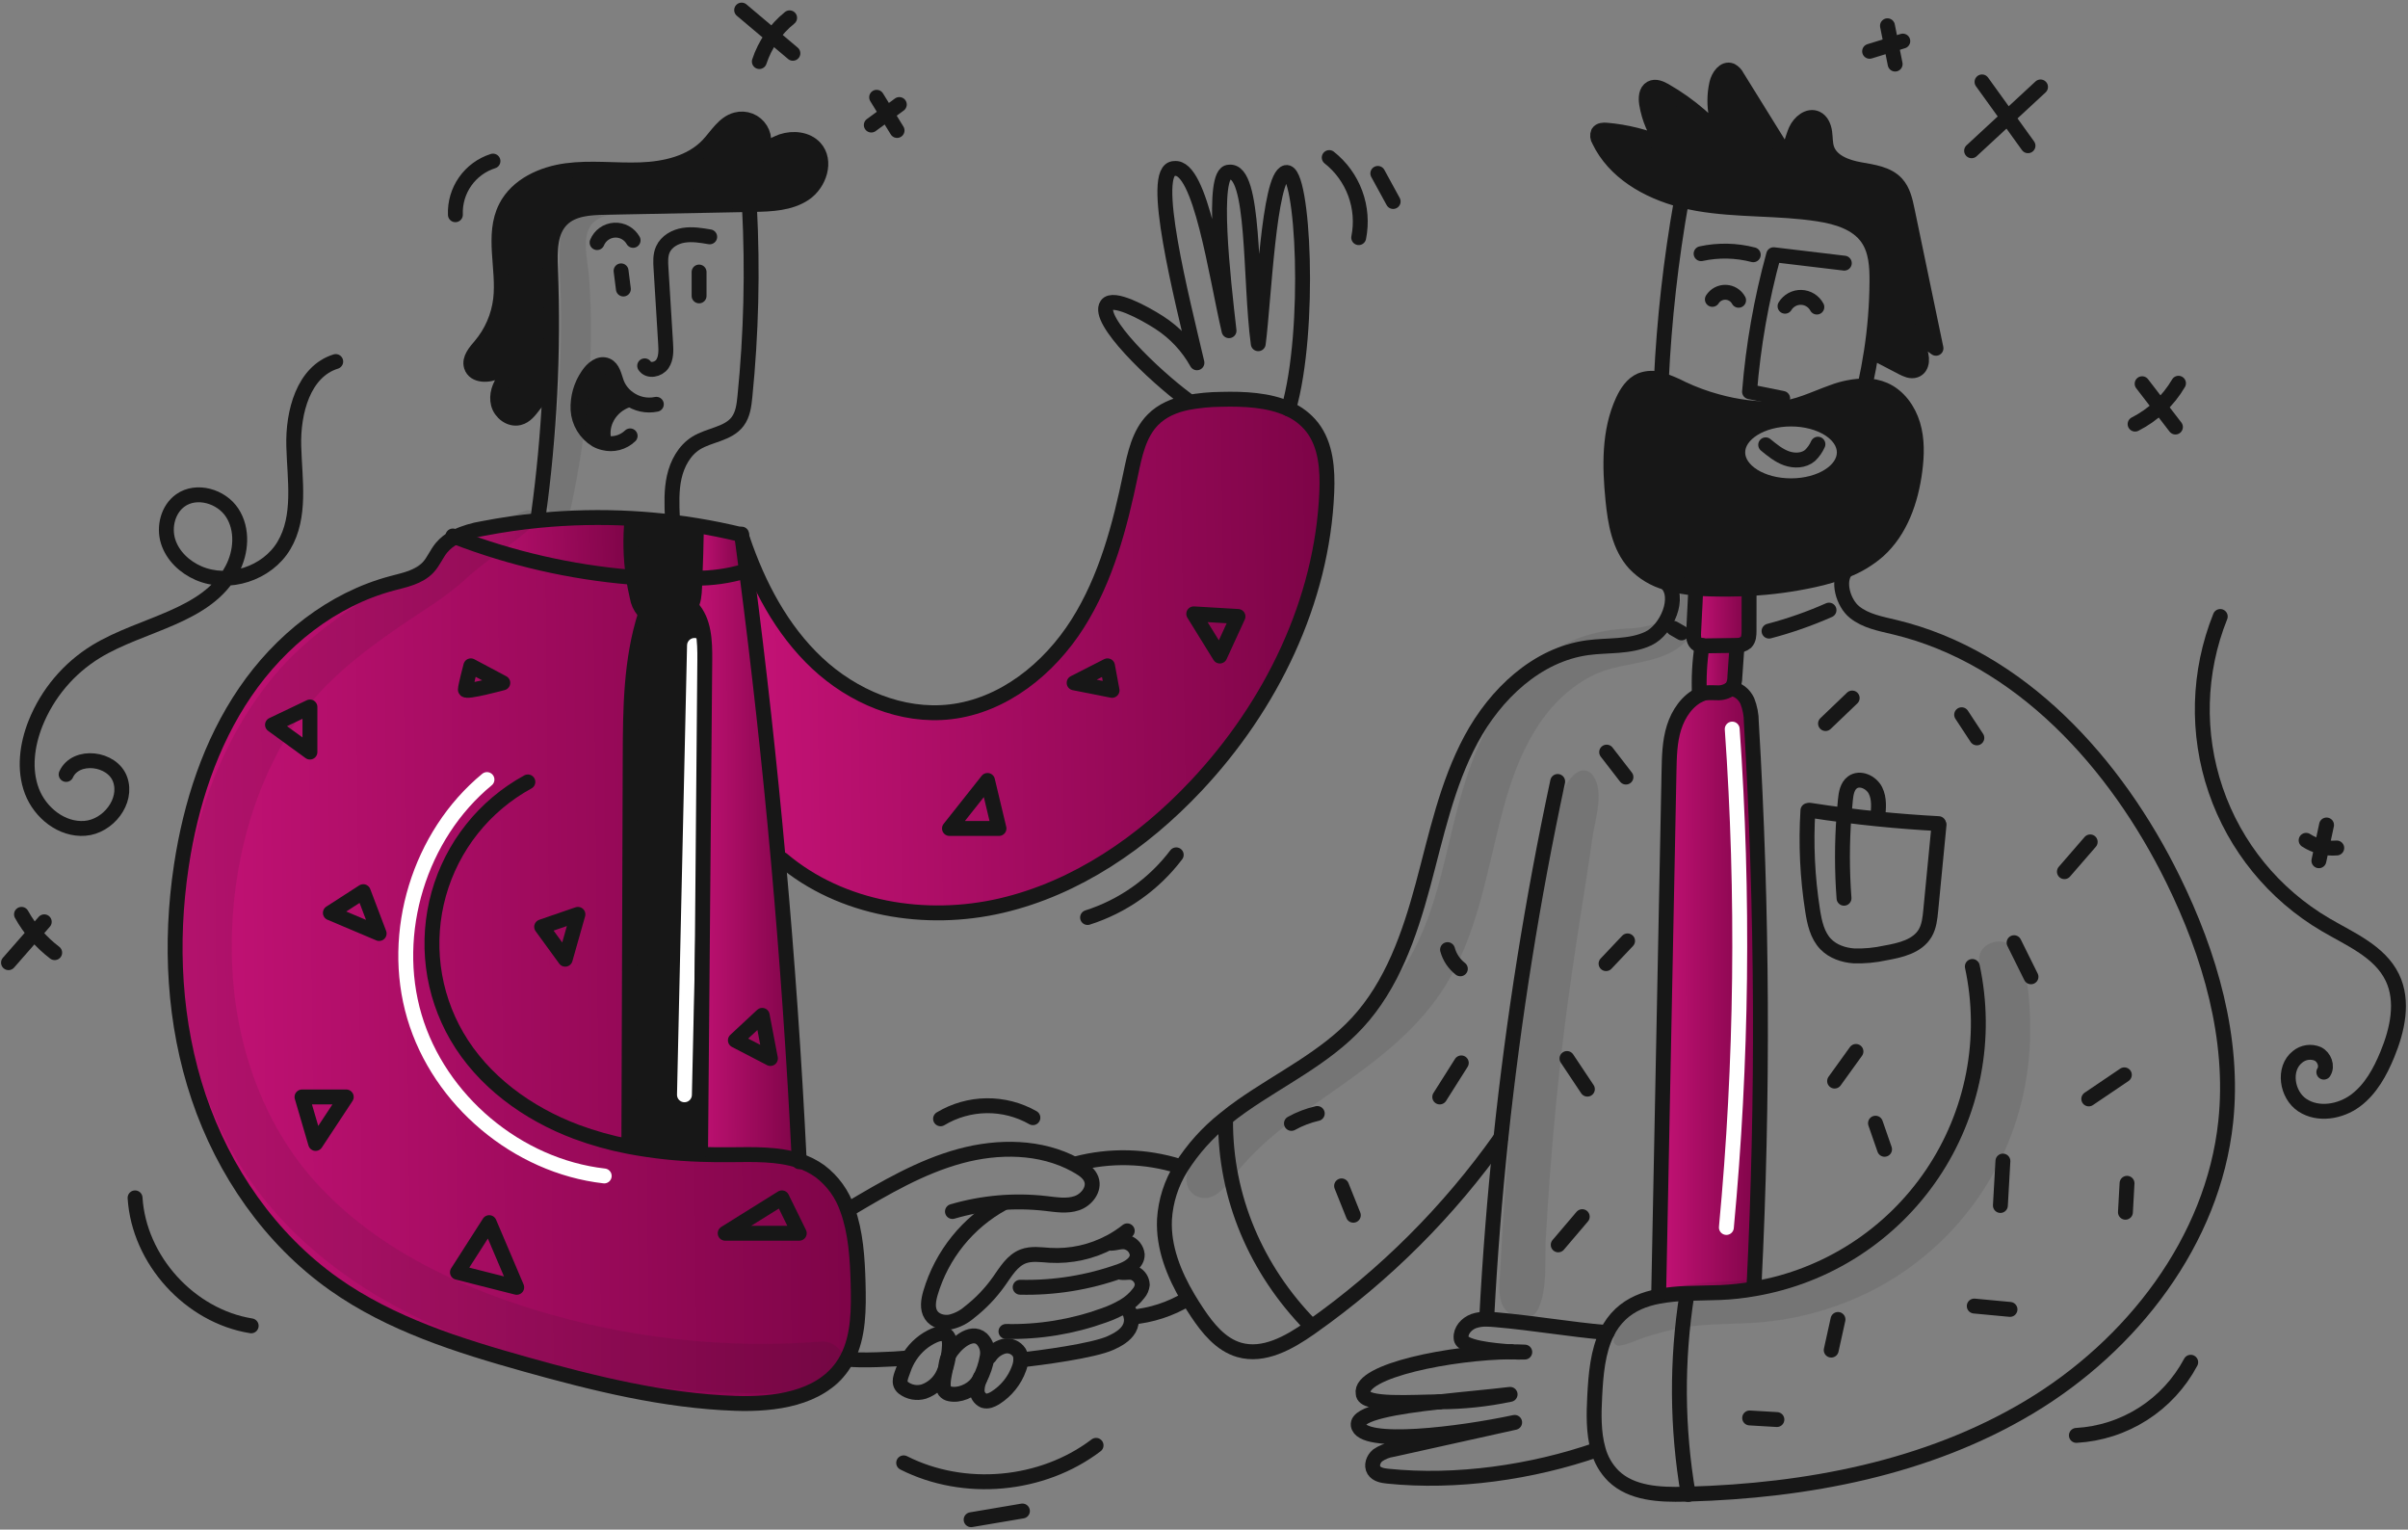 <svg width="485" height="308" viewBox="0 0 485 308" fill="none" xmlns="http://www.w3.org/2000/svg">
<rect x="0" y="0" width="485" height="308" fill="#808080" stroke="none"/>
<path d="M342.55 139.792L342.545 139.777C343.541 139.364 344.702 139.486 345.794 139.49C346.781 139.56 347.761 139.28 348.562 138.699C350.024 138.689 351.3 139.811 351.927 141.132C352.469 142.498 352.746 143.954 352.743 145.424C354.99 183.176 355.172 221.023 353.287 258.795L353.413 259.494C351.126 259.903 348.814 260.158 346.493 260.257C344.299 260.349 342.017 260.344 339.754 260.437C337.856 260.489 335.965 260.682 334.097 261.014L334.072 260.883C334.765 225.692 335.461 190.503 336.16 155.315C336.219 152.353 336.282 149.343 337.161 146.517C338.04 143.69 339.856 141.015 342.55 139.792Z" fill="url(#paint0_linear_646_2366)"/>
<path d="M348.89 146.804C351.249 180.23 350.855 213.794 347.713 247.155" stroke="white" stroke-width="3" stroke-linecap="round" stroke-linejoin="round"/>
<path d="M139.306 122.287C141.865 125.011 141.981 129.148 141.952 132.882C141.666 165.872 141.383 198.858 141.103 231.841L141.084 232.434C136.199 232.283 131.333 231.747 126.533 230.832L126.655 230.234C126.742 204.349 126.831 178.462 126.921 152.577C126.956 142.822 127.018 132.884 130.024 123.603L130.146 123.428C131.364 124.21 133.03 124.176 134.526 124.079C135.9 123.986 137.376 123.855 138.41 122.947C138.64 122.743 138.841 122.507 139.007 122.248L139.306 122.287Z" fill="#171717"/>
<path d="M139.881 129.962L137.857 220.442" stroke="white" stroke-width="3" stroke-linecap="round" stroke-linejoin="round"/>
<path d="M160.973 233.726C162.46 234.206 163.864 234.914 165.134 235.823C167.736 237.783 169.679 240.49 170.704 243.583C172.355 248.099 172.695 253.401 172.826 258.281C172.957 263.452 172.99 268.988 170.638 273.499C170.334 274.092 169.987 274.662 169.598 275.203C165.014 281.637 156.007 282.846 148.112 282.574C133.743 282.074 119.652 278.581 105.809 274.703C92.329 270.925 78.704 266.643 67.279 258.558C54.431 249.468 45.054 235.877 40.023 220.965C34.992 206.053 34.17 189.895 36.523 174.335C38.397 161.944 42.33 149.698 49.395 139.35C56.461 129.002 66.861 120.66 78.971 117.451C81.574 116.761 84.419 116.208 86.246 114.227C87.319 113.061 87.902 111.527 88.907 110.303C89.678 109.385 90.632 108.64 91.709 108.115C103.022 112.465 114.894 115.191 126.971 116.211L127.558 116.104C127.753 117.469 128.008 118.82 128.324 120.159C128.489 121.203 128.934 122.183 129.611 122.995C129.774 123.158 129.953 123.304 130.145 123.432L130.024 123.607C127.015 132.886 126.955 142.826 126.921 152.581C126.834 178.467 126.745 204.353 126.654 230.238L126.532 230.836C131.333 231.751 136.198 232.288 141.083 232.438C143.074 232.511 145.059 232.53 147.045 232.511C151.703 232.463 156.656 232.294 160.973 233.726Z" fill="url(#paint1_linear_646_2366)"/>
<path d="M98.081 156.968C84.475 168.172 78.468 187.792 83.468 204.692C88.469 221.592 104.186 234.786 121.697 236.782" stroke="white" stroke-width="3" stroke-linecap="round" stroke-linejoin="round"/>
<path d="M334.61 76.494C336.065 76.967 337.478 77.56 338.834 78.266C341.06 79.32 343.373 80.175 345.749 80.82C349.719 81.944 353.837 82.451 357.961 82.326C361.841 82.151 365.536 80.219 369.134 78.956C371.231 78.158 373.451 77.733 375.694 77.698C377.007 77.698 378.307 77.962 379.516 78.475C382.376 79.723 384.376 82.491 385.27 85.482C386.163 88.473 386.081 91.668 385.678 94.762C384.901 100.768 382.788 106.896 378.273 110.936C376.373 112.585 374.2 113.893 371.854 114.801C369.729 115.632 367.54 116.289 365.308 116.762C361.015 117.702 356.651 118.285 352.261 118.506C349.721 118.637 347.177 118.661 344.637 118.593C343.627 118.564 342.603 118.516 341.574 118.429C339.544 118.277 337.536 117.906 335.587 117.322C333.174 116.639 330.988 115.323 329.255 113.51C326.128 110.106 325.317 105.222 324.86 100.623C324.195 93.903 324.04 86.839 326.861 80.7C327.643 79.004 328.75 77.316 330.464 76.578C331.794 76.067 333.261 76.037 334.61 76.494ZM371.465 91.094C371.465 87.379 366.663 84.366 360.734 84.366C354.806 84.366 350.003 87.374 350.003 91.094C350.003 94.814 354.805 97.819 360.734 97.819C366.663 97.819 371.465 94.808 371.465 91.094Z" fill="#171717"/>
<path d="M335.324 18.249C340.341 21.112 344.749 24.927 348.303 29.48C347.025 27.663 346.139 25.6 345.704 23.422C345.269 21.244 345.292 18.999 345.773 16.831C346.102 15.374 347.299 13.646 348.678 14.213C349.194 14.493 349.61 14.928 349.867 15.457C353.106 20.676 356.342 25.895 359.578 31.112C360.758 29.771 360.986 27.873 361.712 26.246C362.437 24.619 364.247 23.104 365.864 23.852C366.883 24.328 367.359 25.517 367.514 26.634C367.67 27.751 367.597 28.912 367.961 29.975C368.845 32.546 371.845 33.646 374.521 34.137C377.198 34.627 380.173 34.967 381.999 36.981C383.291 38.399 383.727 40.373 384.121 42.249C386.053 51.543 387.989 60.837 389.928 70.13C388.029 68.737 386.129 67.347 384.228 65.96C384.325 67.601 385.641 68.868 386.461 70.296C387.282 71.723 387.326 74.01 385.772 74.554C384.883 74.87 383.926 74.424 383.092 73.986C381.077 72.937 379.063 71.888 377.051 70.839L376.915 70.82C377.638 66.153 378.015 61.438 378.042 56.715C378.066 53.685 377.891 50.465 376.172 47.969C374.021 44.862 370.025 43.677 366.296 43.094C358.226 41.831 349.94 42.39 341.896 40.982C340.827 40.793 339.759 40.565 338.691 40.283C331.738 38.462 325.11 34.64 322.062 28.245C321.911 28.02 321.819 27.762 321.791 27.492C321.765 27.223 321.804 26.951 321.906 26.701C322.227 26.182 322.965 26.157 323.577 26.209C327.591 26.555 331.524 27.546 335.225 29.141C333.363 26.725 332.134 23.883 331.647 20.872C331.467 19.731 331.53 18.301 332.55 17.754C333.416 17.297 334.469 17.763 335.324 18.249Z" fill="#171717"/>
<path d="M342.81 130.007C342.383 129.982 341.977 129.816 341.654 129.536C341.081 128.989 341.081 128.089 341.12 127.298C341.261 124.413 341.405 121.529 341.551 118.645L341.572 118.426C342.601 118.513 343.625 118.562 344.634 118.59C347.174 118.658 349.718 118.634 352.258 118.502L352.287 118.983C352.282 121.668 352.279 124.354 352.277 127.038C352.272 127.85 352.238 128.753 351.666 129.33C351.148 129.76 350.488 129.98 349.816 129.947C349.67 129.957 349.529 129.962 349.388 129.962C347.49 129.986 345.586 130.016 343.688 130.039C343.395 130.051 343.101 130.04 342.81 130.007Z" fill="url(#paint2_linear_646_2366)"/>
<path d="M349.39 129.963C349.531 129.963 349.671 129.959 349.817 129.949L349.837 130.294C349.696 132.304 349.557 134.314 349.419 136.325C349.427 136.987 349.272 137.64 348.967 138.228C348.857 138.405 348.72 138.564 348.56 138.699C347.759 139.28 346.779 139.56 345.792 139.49C344.698 139.486 343.539 139.364 342.543 139.777C342.456 139.811 342.374 139.855 342.286 139.898C342.132 136.592 342.309 133.278 342.811 130.007C343.102 130.04 343.396 130.052 343.689 130.041C345.591 130.017 347.492 129.988 349.39 129.963Z" fill="url(#paint3_linear_646_2366)"/>
<path d="M264.296 86.024C267.086 89.622 267.414 94.526 267.228 99.076C266.33 121.121 256.002 142.2 240.877 158.263C230.204 169.606 216.808 178.831 201.638 182.357C186.467 185.884 169.449 183.11 157.557 173.053L156.752 173.126C154.998 153.703 152.863 134.32 150.347 114.974C150.07 112.828 149.785 110.683 149.492 108.541L149.555 108.531C152.716 117.83 157.417 126.812 164.579 133.523C171.741 140.234 181.627 144.458 191.382 143.332C202.065 142.103 211.281 134.679 217.037 125.599C222.793 116.518 225.571 105.894 227.749 95.367C228.555 91.487 229.414 87.345 232.197 84.529C234.081 82.614 236.548 81.601 239.198 81.057C241.435 80.642 243.703 80.424 245.977 80.407C250.522 80.29 255.523 80.508 259.529 82.344C261.396 83.161 263.033 84.425 264.296 86.024Z" fill="url(#paint4_linear_646_2366)"/>
<path d="M264.013 85.893C266.802 89.491 267.131 94.395 266.945 98.945C266.047 120.99 255.719 142.069 240.593 158.132C229.921 169.475 216.525 178.7 201.355 182.226C186.184 185.753 169.166 182.979 157.274 172.923L156.468 172.995C154.715 153.573 152.58 134.189 150.063 114.844C149.787 112.697 149.502 110.552 149.209 108.41L149.272 108.4C152.433 117.699 157.134 126.682 164.296 133.392C171.458 140.103 181.344 144.327 191.099 143.201C201.782 141.972 210.998 134.548 216.754 125.468C222.51 116.387 225.287 105.763 227.466 95.236C228.272 91.357 229.131 87.215 231.913 84.398C233.797 82.484 236.264 81.47 238.915 80.926C241.151 80.511 243.42 80.293 245.694 80.276C250.238 80.159 255.24 80.377 259.246 82.213C261.112 83.031 262.75 84.294 264.013 85.893Z" fill="url(#paint5_linear_646_2366)"/>
<path d="M164.127 29.752C166.54 32.388 165.039 36.977 162.073 38.973C159.107 40.968 155.314 41.106 151.734 41.172L150.943 41.187C141.266 41.371 131.587 41.557 121.906 41.745C118.808 41.803 115.389 41.993 113.18 44.163C110.699 46.601 110.733 50.539 110.869 54.015C111.204 62.503 111.153 70.993 110.718 79.484L110.616 79.479C107.858 79.45 107.217 83.49 104.532 84.129C102.735 84.556 100.856 83.119 100.38 81.339C99.904 79.559 100.594 77.619 101.74 76.172C102.886 74.725 104.44 73.667 105.969 72.632C103.935 72.244 102.104 73.764 100.274 74.725C98.443 75.687 95.549 75.74 94.932 73.764C94.461 72.244 95.748 70.81 96.782 69.598C99.008 66.959 100.415 63.727 100.83 60.298C101.573 54.073 99.043 47.31 101.889 41.725C104.142 37.306 109.218 35.01 114.13 34.359C119.041 33.708 124.03 34.369 128.983 34.195C133.936 34.021 139.185 32.821 142.594 29.228C144.381 27.349 145.774 24.766 148.283 24.115C149.198 23.872 150.168 23.929 151.048 24.279C151.929 24.628 152.675 25.251 153.175 26.055C153.675 26.86 153.903 27.804 153.827 28.748C153.75 29.693 153.373 30.588 152.75 31.301C152.327 31.641 151.914 31.991 151.502 32.341C151.983 32.081 152.407 31.728 152.75 31.301C154.141 30.081 155.742 29.124 157.475 28.474C159.742 27.727 162.514 27.994 164.127 29.752Z" fill="#171717"/>
<path d="M156.756 173.126C158.576 193.293 159.983 213.493 160.976 233.725C156.659 232.293 151.706 232.463 147.049 232.507C145.063 232.526 143.077 232.507 141.087 232.434L141.107 231.842C141.388 198.857 141.671 165.87 141.956 132.882C141.985 129.148 141.869 125.011 139.31 122.287L139.014 122.248C139.732 121.141 139.849 119.65 139.902 118.291C139.927 117.64 139.951 117.024 139.975 116.426H140.009C143.388 116.454 146.752 115.981 149.992 115.023L150.352 114.975C152.866 134.315 155.001 153.699 156.756 173.126Z" fill="url(#paint6_linear_646_2366)"/>
<path d="M139.973 116.426C140.109 112.969 140.206 110.259 140.264 106.486L140.366 105.826C143.377 106.321 146.363 106.928 149.325 107.647L149.38 107.642C149.418 107.943 149.457 108.239 149.496 108.54C149.788 110.686 150.073 112.831 150.351 114.974L149.991 115.023C146.751 115.98 143.387 116.454 140.008 116.426H139.973Z" fill="url(#paint7_linear_646_2366)"/>
<path d="M140.366 105.826L140.265 106.486C140.207 110.26 140.109 112.968 139.973 116.426C139.949 117.023 139.925 117.64 139.9 118.29C139.846 119.65 139.731 121.14 139.012 122.248C138.846 122.507 138.645 122.742 138.415 122.947C137.38 123.855 135.904 123.986 134.531 124.078C133.035 124.175 131.37 124.209 130.151 123.427C129.959 123.299 129.78 123.153 129.617 122.99C128.939 122.178 128.495 121.198 128.33 120.154C128.015 118.814 127.759 117.462 127.564 116.1C127.009 112.287 126.92 108.421 127.297 104.587L127.307 104.393C129.992 104.543 132.668 104.781 135.333 105.106C137.017 105.311 138.695 105.551 140.366 105.826Z" fill="#171717"/>
<path d="M127.56 116.1L126.973 116.207C114.896 115.187 103.024 112.461 91.711 108.111C93.488 107.292 95.369 106.722 97.301 106.415C101.03 105.692 104.786 105.148 108.566 104.784C114.793 104.179 121.058 104.048 127.304 104.395L127.295 104.589C126.917 108.423 127.006 112.288 127.56 116.1Z" fill="url(#paint8_linear_646_2366)"/>
<path d="M126.587 80.179L126.397 80.562C122.945 81.737 120.76 85.305 121.678 88.836L121.605 89.161C121.073 89.042 120.561 88.847 120.085 88.583C119.028 87.94 118.144 87.051 117.506 85.991C116.869 84.932 116.497 83.734 116.424 82.499C116.312 80.015 117.018 77.562 118.434 75.517C119.274 74.239 120.76 72.977 122.173 73.564C123.469 74.104 123.717 75.779 124.203 77.1C124.675 78.339 125.505 79.41 126.587 80.179Z" fill="#171717"/>
<path d="M129.844 73.661C130.616 74.851 132.621 74.448 133.413 73.278C134.205 72.109 134.151 70.573 134.063 69.16C133.753 64.116 133.443 59.072 133.133 54.03C133.051 52.744 132.983 51.404 133.508 50.228C134.231 48.621 135.954 47.65 137.693 47.373C139.431 47.096 141.204 47.392 142.944 47.689" stroke="#171717" stroke-width="3" stroke-linecap="round" stroke-linejoin="round"/>
<path d="M127.514 48.398C127.143 47.736 126.593 47.191 125.926 46.828C125.259 46.465 124.504 46.297 123.746 46.343C122.989 46.39 122.26 46.65 121.643 47.092C121.026 47.534 120.547 48.142 120.26 48.844" stroke="#171717" stroke-width="3" stroke-linecap="round" stroke-linejoin="round"/>
<path d="M125.556 58.196L125.09 54.54" stroke="#171717" stroke-width="3" stroke-linecap="round" stroke-linejoin="round"/>
<path d="M140.803 59.576V54.778" stroke="#171717" stroke-width="3" stroke-linecap="round" stroke-linejoin="round"/>
<path d="M132.195 81.406C131.226 81.609 130.226 81.605 129.259 81.393C128.292 81.181 127.381 80.767 126.587 80.178C125.505 79.41 124.676 78.339 124.203 77.1C123.717 75.779 123.469 74.104 122.173 73.564C120.76 72.977 119.274 74.239 118.434 75.517C117.018 77.562 116.312 80.015 116.424 82.499C116.497 83.734 116.869 84.932 117.506 85.991C118.144 87.051 119.028 87.94 120.085 88.583C120.561 88.847 121.073 89.042 121.605 89.161C122.535 89.401 123.512 89.399 124.442 89.155C125.372 88.911 126.223 88.433 126.917 87.767" stroke="#171717" stroke-width="3" stroke-linecap="round" stroke-linejoin="round"/>
<path d="M121.679 88.836C120.761 85.305 122.946 81.737 126.398 80.561" stroke="#171717" stroke-width="3" stroke-linecap="round" stroke-linejoin="round"/>
<path d="M135.429 104.337C135.313 101.564 135.196 98.752 135.803 96.048C136.41 93.344 137.833 90.702 140.183 89.226C142.888 87.536 146.651 87.42 148.569 84.87C149.627 83.467 149.856 81.626 150.03 79.873C151.304 67.209 151.612 54.467 150.953 41.756" stroke="#171717" stroke-width="3" stroke-linecap="round" stroke-linejoin="round"/>
<path d="M152.75 31.3C153.373 30.587 153.75 29.692 153.827 28.747C153.903 27.803 153.675 26.859 153.175 26.055C152.675 25.25 151.929 24.627 151.048 24.278C150.168 23.928 149.198 23.871 148.283 24.114C145.772 24.765 144.379 27.348 142.594 29.227C139.185 32.82 133.936 34.02 128.983 34.194C124.03 34.368 119.044 33.709 114.13 34.358C109.215 35.007 104.142 37.305 101.889 41.724C99.044 47.309 101.573 54.072 100.83 60.297C100.415 63.726 99.008 66.958 96.782 69.597C95.748 70.811 94.461 72.243 94.932 73.763C95.549 75.739 98.438 75.69 100.274 74.724C102.109 73.758 103.935 72.243 105.969 72.632C104.438 73.666 102.881 74.719 101.74 76.171C100.599 77.623 99.909 79.551 100.38 81.338C100.851 83.125 102.735 84.557 104.532 84.127C107.217 83.486 107.858 79.447 110.616 79.478" stroke="#171717" stroke-width="3" stroke-linecap="round" stroke-linejoin="round"/>
<path d="M152.746 31.301C152.323 31.64 151.91 31.99 151.498 32.34C151.979 32.081 152.404 31.727 152.746 31.301Z" stroke="#171717" stroke-width="3" stroke-linecap="round" stroke-linejoin="round"/>
<path d="M108.451 103.651C109.553 95.634 110.309 87.578 110.719 79.484C111.151 71.001 111.202 62.511 110.87 54.016C110.733 50.539 110.699 46.601 113.181 44.163C115.39 41.993 118.808 41.803 121.907 41.746C131.589 41.556 141.268 41.37 150.944 41.187L151.735 41.172C155.314 41.105 159.111 40.968 162.074 38.973C165.036 36.977 166.541 32.388 164.128 29.752C162.515 27.994 159.743 27.728 157.475 28.474C155.743 29.123 154.141 30.081 152.75 31.301" stroke="#171717" stroke-width="3" stroke-linecap="round" stroke-linejoin="round"/>
<path d="M106.321 157.442C101.975 159.815 98.148 163.034 95.066 166.909C91.983 170.785 89.707 175.238 88.371 180.006C87.036 184.774 86.668 189.761 87.289 194.674C87.91 199.587 89.509 204.326 91.99 208.611C97.249 217.692 106.256 224.222 116.084 227.903C119.482 229.163 122.979 230.142 126.538 230.831C131.338 231.747 136.204 232.283 141.088 232.433C143.079 232.506 145.065 232.526 147.051 232.506C151.707 232.462 156.66 232.293 160.977 233.725C162.464 234.206 163.868 234.913 165.138 235.823C167.74 237.783 169.683 240.489 170.708 243.582C172.359 248.098 172.699 253.4 172.83 258.28C172.961 263.452 172.994 268.987 170.642 273.498C170.338 274.091 169.991 274.661 169.602 275.203C165.018 281.637 156.011 282.845 148.116 282.574C133.747 282.074 119.656 278.58 105.813 274.703C92.333 270.924 78.708 266.642 67.283 258.557C54.434 249.467 45.058 235.876 40.027 220.964C34.996 206.052 34.174 189.894 36.526 174.335C38.401 161.943 42.334 149.697 49.399 139.349C56.465 129.002 66.865 120.66 78.975 117.45C81.578 116.76 84.423 116.207 86.25 114.226C87.323 113.06 87.906 111.526 88.911 110.302C89.681 109.385 90.636 108.64 91.713 108.114C93.489 107.294 95.369 106.723 97.301 106.415C101.03 105.692 104.785 105.148 108.566 104.784C114.793 104.179 121.057 104.048 127.304 104.395C129.989 104.545 132.665 104.783 135.33 105.109C137.015 105.313 138.693 105.553 140.363 105.828C143.374 106.322 146.36 106.93 149.322 107.649" stroke="#171717" stroke-width="3" stroke-linecap="round" stroke-linejoin="round"/>
<path d="M149.365 107.545C149.37 107.579 149.375 107.608 149.38 107.642C149.419 107.943 149.458 108.239 149.497 108.54C149.788 110.686 150.073 112.831 150.351 114.974C152.867 134.315 155.002 153.699 156.756 173.126C158.576 193.292 159.983 213.492 160.976 233.725C160.98 233.794 160.98 233.862 160.985 233.929" stroke="#171717" stroke-width="3" stroke-linecap="round" stroke-linejoin="round"/>
<path d="M149.559 108.531C152.72 117.83 157.42 126.812 164.582 133.523C171.744 140.234 181.63 144.458 191.386 143.332C202.068 142.103 211.285 134.679 217.041 125.599C222.797 116.518 225.574 105.894 227.752 95.367C228.559 91.487 229.418 87.345 232.2 84.529C234.084 82.614 236.551 81.601 239.202 81.057C241.438 80.642 243.706 80.424 245.98 80.407C250.525 80.29 255.526 80.508 259.533 82.344C261.398 83.162 263.034 84.425 264.296 86.024C267.086 89.623 267.414 94.527 267.229 99.077C266.33 121.121 256.002 142.2 240.877 158.263C230.204 169.606 216.808 178.831 201.638 182.358C186.468 185.884 169.449 183.11 157.558 173.054" stroke="#171717" stroke-width="3" stroke-linecap="round" stroke-linejoin="round"/>
<path d="M239.086 80.518C232.313 75.516 220.781 64.402 222.941 61.386C224.188 59.646 230.31 62.905 233.474 64.939C236.638 66.974 239.25 69.76 241.078 73.048C238.085 60.223 231.319 33.93 236.527 33.93C241.82 33.216 244.923 55.388 247.541 66.587C246.327 55.98 243.9 34.665 247.55 34.665C252.828 33.927 251.682 56.366 253.426 69.209C254.567 60.467 255.55 35.547 259.024 34.738C262.499 33.93 264.123 66.373 259.534 82.344" stroke="#171717" stroke-width="3" stroke-linecap="round" stroke-linejoin="round"/>
<path d="M302.25 229.151C291.819 243.898 278.945 256.756 264.186 267.169C264.077 267.251 263.962 267.329 263.851 267.407C259.626 270.364 254.528 273.243 249.574 271.801C245.874 270.723 243.266 267.484 241.125 264.279C240.508 263.35 239.906 262.405 239.333 261.439C236.429 256.544 234.269 251.145 234.541 245.521C234.769 241.808 235.925 238.212 237.901 235.061C240.252 231.34 243.215 228.042 246.665 225.307C247.806 224.369 248.976 223.49 250.161 222.66C257.994 217.173 266.889 212.968 273.381 205.942C280.393 198.352 283.904 188.219 286.594 178.24C289.284 168.261 291.391 157.982 296.286 148.877C301.18 139.773 309.508 131.811 319.749 130.416C323.856 129.858 328.227 130.339 331.98 128.581C335.732 126.822 338.613 120.151 335.583 117.32" stroke="#171717" stroke-width="3" stroke-linecap="round" stroke-linejoin="round"/>
<path d="M371.851 114.8C369.943 116.97 371.259 121.419 373.512 123.239C375.765 125.06 378.746 125.594 381.562 126.269C406.919 132.324 426.162 153.67 437.665 177.065C445.114 192.217 450.067 209.112 448.285 225.903C445.74 249.871 429.386 270.955 408.706 283.332C388.205 295.597 363.917 300.18 340.026 300.846C339.808 300.856 339.594 300.861 339.376 300.866C334.272 300.997 328.606 300.745 324.95 297.18C323.476 295.704 322.42 293.863 321.89 291.844C320.929 288.494 321.007 284.648 321.196 281.098C321.424 276.767 321.798 272.101 323.687 268.328C324.36 266.945 325.274 265.694 326.387 264.632C328.543 262.603 331.204 261.559 334.093 261.015C335.962 260.683 337.852 260.49 339.75 260.437C342.013 260.345 344.295 260.35 346.489 260.257C348.81 260.16 351.122 259.905 353.409 259.495C360.617 258.252 367.5 255.565 373.644 251.595C379.787 247.625 385.065 242.454 389.16 236.393C393.255 230.333 396.083 223.506 397.473 216.325C398.863 209.144 398.788 201.755 397.251 194.603" stroke="#171717" stroke-width="3" stroke-linecap="round" stroke-linejoin="round"/>
<path d="M289.929 282.264C281.222 283.24 273.259 284.546 273.565 286.935C274.126 291.306 294.255 288.727 305.069 286.406C296.887 288.222 288.703 290.038 280.518 291.853C279.416 292.012 278.366 292.428 277.455 293.068C276.606 293.779 276.139 295.087 276.722 296.029C277.269 296.918 278.451 297.127 279.489 297.233C293.28 298.655 308.57 296.46 321.664 291.906" stroke="#171717" stroke-width="3" stroke-linecap="round" stroke-linejoin="round"/>
<path d="M289.926 282.263C294.707 282.254 299.475 281.752 304.153 280.763C300.099 281.248 294.889 281.7 289.926 282.263Z" stroke="#171717" stroke-width="3" stroke-linecap="round" stroke-linejoin="round"/>
<path d="M304.382 272.197C292.554 272.275 273.631 276 274.558 280.588C274.558 283.101 284.759 282.279 289.929 282.263" stroke="#171717" stroke-width="3" stroke-linecap="round" stroke-linejoin="round"/>
<path d="M304.383 272.197C305.29 272.262 306.199 272.278 307.107 272.246C306.257 272.202 305.344 272.187 304.383 272.197Z" stroke="#171717" stroke-width="3" stroke-linecap="round" stroke-linejoin="round"/>
<path d="M323.688 268.327C316.098 267.666 308.946 266.399 301.361 265.739C300.725 265.684 300.084 265.629 299.443 265.622C298.555 265.593 297.668 265.722 296.826 266.005C295.394 266.53 294.145 267.894 294.282 269.419C294.282 271.34 300.863 271.953 304.382 272.196" stroke="#171717" stroke-width="3" stroke-linecap="round" stroke-linejoin="round"/>
<path d="M313.734 157.354C308.661 181.07 304.845 205.038 302.301 229.156C301.039 241.111 300.088 253.132 299.451 265.219" stroke="#171717" stroke-width="3" stroke-linecap="round" stroke-linejoin="round"/>
<path d="M359.053 80.218C356.829 79.771 354.603 79.322 352.377 78.872C353.125 69.545 354.751 60.309 357.233 51.287C361.976 51.855 366.72 52.421 371.465 52.986" stroke="#171717" stroke-width="3" stroke-linecap="round" stroke-linejoin="round"/>
<path d="M353.129 51.296C349.692 50.401 346.092 50.326 342.621 51.077" stroke="#171717" stroke-width="3" stroke-linecap="round" stroke-linejoin="round"/>
<path d="M360.733 97.819C366.66 97.819 371.465 94.808 371.465 91.094C371.465 87.38 366.66 84.369 360.733 84.369C354.806 84.369 350.002 87.38 350.002 91.094C350.002 94.808 354.806 97.819 360.733 97.819Z" stroke="#171717" stroke-width="3" stroke-linecap="round" stroke-linejoin="round"/>
<path d="M375.695 77.698C373.452 77.732 371.232 78.157 369.135 78.956C365.537 80.218 361.842 82.15 357.962 82.325C353.838 82.45 349.719 81.943 345.75 80.82C343.374 80.174 341.06 79.319 338.835 78.266C337.478 77.56 336.065 76.967 334.611 76.493C333.261 76.037 331.794 76.066 330.464 76.576C328.75 77.314 327.643 79.004 326.861 80.698C324.04 86.836 324.195 93.901 324.86 100.622C325.317 105.22 326.128 110.105 329.255 113.509C330.988 115.321 333.174 116.637 335.587 117.32C337.536 117.904 339.544 118.276 341.574 118.427C342.603 118.515 343.628 118.564 344.637 118.592C347.177 118.659 349.721 118.635 352.261 118.504C356.651 118.284 361.015 117.7 365.308 116.761C367.54 116.287 369.729 115.631 371.854 114.799C374.2 113.891 376.373 112.584 378.273 110.934C382.788 106.894 384.901 100.766 385.678 94.76C386.081 91.666 386.17 88.469 385.27 85.48C384.369 82.492 382.376 79.721 379.516 78.474C378.307 77.961 377.008 77.696 375.695 77.698Z" stroke="#171717" stroke-width="3" stroke-linecap="round" stroke-linejoin="round"/>
<path d="M375.699 77.352C376.175 75.153 376.583 72.982 376.913 70.822C377.636 66.154 378.013 61.439 378.04 56.716C378.064 53.686 377.889 50.466 376.17 47.971C374.019 44.863 370.023 43.678 366.294 43.095C358.224 41.833 349.938 42.391 341.894 40.983C340.825 40.794 339.757 40.566 338.689 40.284C331.736 38.463 325.108 34.642 322.06 28.246C321.909 28.021 321.817 27.763 321.789 27.494C321.763 27.225 321.802 26.953 321.904 26.702C322.225 26.183 322.963 26.159 323.575 26.21C327.589 26.557 331.522 27.547 335.223 29.142C333.361 26.726 332.132 23.884 331.645 20.873C331.466 19.732 331.528 18.302 332.548 17.755C333.417 17.294 334.471 17.76 335.326 18.248C340.342 21.111 344.75 24.926 348.305 29.479C347.026 27.662 346.141 25.599 345.705 23.421C345.27 21.243 345.293 18.998 345.775 16.83C346.103 15.373 347.3 13.645 348.679 14.212C349.195 14.492 349.612 14.927 349.869 15.456C353.107 20.675 356.344 25.894 359.58 31.111C360.76 29.77 360.988 27.872 361.713 26.245C362.438 24.618 364.248 23.103 365.865 23.851C366.885 24.327 367.36 25.516 367.516 26.633C367.671 27.75 367.598 28.91 367.962 29.974C368.846 32.545 371.846 33.645 374.522 34.136C377.199 34.626 380.175 34.966 382 36.98C383.292 38.398 383.729 40.371 384.122 42.248C386.055 51.542 387.99 60.836 389.93 70.129C388.03 68.736 386.131 67.346 384.229 65.959C384.326 67.6 385.642 68.867 386.463 70.295C387.283 71.722 387.327 74.01 385.773 74.553C384.885 74.869 383.928 74.422 383.093 73.985C381.078 72.936 379.064 71.887 377.052 70.838" stroke="#171717" stroke-width="3" stroke-linecap="round" stroke-linejoin="round"/>
<path d="M338.66 40.395C336.538 52.329 335.186 64.386 334.612 76.493C334.612 76.527 334.607 76.556 334.607 76.59" stroke="#171717" stroke-width="3" stroke-linecap="round" stroke-linejoin="round"/>
<path d="M355.631 89.568C356.923 90.631 358.243 91.719 359.817 92.282C361.39 92.845 363.298 92.787 364.57 91.704C365.239 91.059 365.776 90.29 366.153 89.441" stroke="#171717" stroke-width="3" stroke-linecap="round" stroke-linejoin="round"/>
<path d="M171.094 243.422C178.198 239.21 185.413 234.958 193.381 232.788C201.054 230.7 209.638 230.749 216.587 234.546C216.854 234.692 217.121 234.847 217.383 235.002C218.398 235.609 219.427 236.37 219.82 237.488C220.515 239.458 218.85 241.606 216.873 242.271C214.897 242.937 212.741 242.567 210.668 242.329C204.345 241.599 197.94 242.148 191.833 243.941" stroke="#171717" stroke-width="3" stroke-linecap="round" stroke-linejoin="round"/>
<path d="M202.006 242.276C194.937 246.136 189.686 252.64 187.405 260.364C186.987 261.821 186.706 263.491 187.531 264.763C188.323 265.982 189.964 266.438 191.401 266.191C192.828 265.859 194.151 265.183 195.256 264.222C197.548 262.442 199.563 260.332 201.235 257.96C202.59 256.042 203.872 253.823 206.067 252.982C207.757 252.336 209.641 252.654 211.447 252.764C215.68 253.006 219.898 252.074 223.635 250.069C224.839 249.433 225.98 248.685 227.043 247.835" stroke="#171717" stroke-width="3" stroke-linecap="round" stroke-linejoin="round"/>
<path d="M216.688 234.347C223.544 232.543 230.77 232.714 237.533 234.839" stroke="#171717" stroke-width="3" stroke-linecap="round" stroke-linejoin="round"/>
<path d="M223.777 250.335C224.884 250.301 226.03 249.788 227.065 250.18C227.595 250.351 228.064 250.671 228.417 251.103C228.769 251.534 228.989 252.059 229.05 252.612C229.094 254.312 227.239 255.361 225.642 255.934C219.176 258.251 212.337 259.355 205.471 259.192" stroke="#171717" stroke-width="3" stroke-linecap="round" stroke-linejoin="round"/>
<path d="M225.824 256.203C226.77 256.324 227.741 255.965 228.582 256.421C229.012 256.63 229.377 256.952 229.639 257.352C229.9 257.753 230.049 258.217 230.067 258.694C230.001 259.327 229.746 259.924 229.334 260.408C228.534 261.449 227.54 262.325 226.406 262.987C225.118 263.745 223.756 264.372 222.342 264.856C216.021 267.141 209.333 268.239 202.613 268.095C202.803 268.09 202.996 268.09 203.186 268.085" stroke="#171717" stroke-width="3" stroke-linecap="round" stroke-linejoin="round"/>
<path d="M205.611 273.824C209.467 273.416 220.193 272.013 223.717 270.401C225.159 269.741 226.636 268.915 227.427 267.541C227.82 266.835 227.967 266.018 227.845 265.22C227.8 264.833 227.666 264.462 227.454 264.136C227.242 263.81 226.956 263.538 226.621 263.341" stroke="#171717" stroke-width="3" stroke-linecap="round" stroke-linejoin="round"/>
<path d="M227.852 265.22C231.871 264.871 235.757 263.604 239.209 261.515" stroke="#171717" stroke-width="3" stroke-linecap="round" stroke-linejoin="round"/>
<path d="M170.947 273.654C172.667 274.047 180.635 273.664 182.392 273.465" stroke="#171717" stroke-width="3" stroke-linecap="round" stroke-linejoin="round"/>
<path d="M183.286 273.042C184.484 271.206 186.192 269.758 188.201 268.879C188.982 268.544 189.963 268.325 190.623 268.864C191.236 269.364 191.265 270.277 191.221 271.069C191.182 271.714 191.124 272.36 191.031 273.001C190.923 273.871 190.725 274.727 190.439 275.555C190.328 275.877 190.2 276.193 190.056 276.502C189.684 277.36 189.138 278.13 188.453 278.765C187.767 279.401 186.958 279.887 186.074 280.192C185.374 280.403 184.634 280.443 183.914 280.311C183.194 280.178 182.517 279.876 181.937 279.43C180.719 278.44 181.539 277.012 181.986 275.696C182.303 274.759 182.741 273.867 183.286 273.042Z" stroke="#171717" stroke-width="3" stroke-linecap="round" stroke-linejoin="round"/>
<path d="M190.439 275.558C190.23 276.844 189.589 279.039 190.298 280.078C190.548 280.386 190.902 280.592 191.293 280.656C193.143 281.084 195.581 280.055 196.741 278.554C196.949 278.284 197.139 278.002 197.31 277.709C198.042 276.328 198.549 274.84 198.81 273.3C198.824 273.232 198.839 273.164 198.849 273.091C198.955 272.465 198.911 271.823 198.72 271.218C198.529 270.612 198.197 270.061 197.751 269.609C195.528 267.618 192.182 270.872 191.158 272.746C191.114 272.829 191.07 272.916 191.031 273.004C190.728 273.753 190.539 274.543 190.473 275.349C190.463 275.417 190.454 275.485 190.439 275.558Z" stroke="#171717" stroke-width="3" stroke-linecap="round" stroke-linejoin="round"/>
<path d="M197.437 277.388C197.393 277.498 197.35 277.602 197.311 277.709C196.996 278.41 196.822 279.168 196.801 279.938C196.791 280.382 196.915 280.818 197.156 281.191C197.398 281.563 197.746 281.854 198.156 282.026C198.933 282.273 199.773 281.904 200.467 281.472C202.683 280.076 204.368 277.977 205.25 275.51C205.455 274.97 205.574 274.401 205.604 273.825C205.642 273.31 205.534 272.795 205.294 272.339C204.966 271.832 204.489 271.438 203.927 271.213C203.366 270.989 202.749 270.944 202.162 271.086C200.987 271.406 199.971 272.146 199.307 273.165" stroke="#171717" stroke-width="3" stroke-linecap="round" stroke-linejoin="round"/>
<path d="M127.295 104.588C126.918 108.422 127.007 112.288 127.562 116.101C127.756 117.465 128.011 118.817 128.328 120.155C128.492 121.2 128.937 122.18 129.615 122.991C129.778 123.155 129.957 123.301 130.149 123.429C131.368 124.21 133.033 124.176 134.529 124.08C135.903 123.987 137.379 123.856 138.413 122.948C138.643 122.743 138.844 122.508 139.01 122.249C139.729 121.142 139.846 119.651 139.899 118.291C139.923 117.641 139.947 117.024 139.971 116.427C140.108 112.969 140.205 110.26 140.263 106.487" stroke="#171717" stroke-width="3" stroke-linecap="round" stroke-linejoin="round"/>
<path d="M130.028 123.603C127.02 132.882 126.96 142.821 126.925 152.576C126.838 178.462 126.75 204.349 126.658 230.234" stroke="#171717" stroke-width="3" stroke-linecap="round" stroke-linejoin="round"/>
<path d="M139.307 122.287C141.866 125.011 141.982 129.148 141.953 132.882C141.666 165.872 141.383 198.858 141.104 231.842" stroke="#171717" stroke-width="3" stroke-linecap="round" stroke-linejoin="round"/>
<path d="M341.551 118.645C341.406 121.529 341.262 124.413 341.12 127.298C341.081 128.089 341.081 128.987 341.654 129.536C341.977 129.816 342.383 129.982 342.81 130.007C343.102 130.04 343.395 130.051 343.689 130.041C345.587 130.017 347.49 129.986 349.389 129.963C349.53 129.963 349.671 129.958 349.817 129.949C350.489 129.981 351.148 129.761 351.666 129.332C352.239 128.754 352.273 127.851 352.278 127.04C352.278 124.355 352.282 121.67 352.288 118.985" stroke="#171717" stroke-width="3" stroke-linecap="round" stroke-linejoin="round"/>
<path d="M342.815 129.959C342.811 129.975 342.81 129.991 342.811 130.008C342.309 133.279 342.132 136.593 342.286 139.899C342.374 139.855 342.456 139.811 342.543 139.777C343.539 139.365 344.7 139.486 345.792 139.491C346.779 139.561 347.759 139.281 348.56 138.7C348.72 138.565 348.857 138.406 348.967 138.229C349.272 137.641 349.427 136.987 349.419 136.325C349.56 134.315 349.699 132.305 349.837 130.294" stroke="#171717" stroke-width="3" stroke-linecap="round" stroke-linejoin="round"/>
<path d="M342.56 139.787C342.555 139.787 342.555 139.792 342.55 139.792C339.856 141.016 338.045 143.691 337.161 146.517C336.277 149.343 336.219 152.354 336.16 155.316C335.467 190.507 334.771 225.696 334.072 260.884" stroke="#171717" stroke-width="3" stroke-linecap="round" stroke-linejoin="round"/>
<path d="M348.551 138.699H348.561C350.022 138.689 351.299 139.811 351.925 141.132C352.467 142.498 352.745 143.954 352.741 145.424C354.989 183.176 355.17 221.023 353.285 258.795" stroke="#171717" stroke-width="3" stroke-linecap="round" stroke-linejoin="round"/>
<path d="M364.574 163.157C366.847 163.512 369.128 163.833 371.416 164.123C373.659 164.415 375.908 164.67 378.156 164.896C382.249 165.308 386.347 165.624 390.451 165.843" stroke="#171717" stroke-width="3" stroke-linecap="round" stroke-linejoin="round"/>
<path d="M364.136 163.195C363.717 169.927 364.034 176.684 365.083 183.347C365.461 185.764 366.01 188.314 367.705 190.082C369.166 191.606 371.312 192.33 373.425 192.475C375.54 192.537 377.655 192.338 379.723 191.883C382.757 191.344 386.161 190.562 387.74 187.911C388.55 186.551 388.72 184.92 388.871 183.347C389.429 177.602 389.986 171.856 390.541 166.109" stroke="#171717" stroke-width="3" stroke-linecap="round" stroke-linejoin="round"/>
<path d="M378.177 164.634C378.386 162.783 378.575 160.807 377.73 159.147C376.885 157.486 374.588 156.432 373.093 157.544C372.053 158.321 371.816 159.758 371.685 161.05C371.578 162.074 371.487 163.099 371.411 164.123C370.989 169.696 370.988 175.292 371.407 180.864" stroke="#171717" stroke-width="3" stroke-linecap="round" stroke-linejoin="round"/>
<path d="M246.843 225.523C246.75 241.125 253.038 255.697 263.954 266.841" stroke="#171717" stroke-width="3" stroke-linecap="round" stroke-linejoin="round"/>
<path d="M339.762 260.641C337.663 273.967 337.753 287.548 340.029 300.846C340.03 300.87 340.033 300.895 340.039 300.919" stroke="#171717" stroke-width="3" stroke-linecap="round" stroke-linejoin="round"/>
<path d="M91.211 107.924C91.375 107.987 91.546 108.055 91.711 108.114C103.024 112.464 114.895 115.19 126.973 116.209" stroke="#171717" stroke-width="3" stroke-linecap="round" stroke-linejoin="round"/>
<path d="M140.008 116.426C143.387 116.453 146.751 115.98 149.991 115.022" stroke="#171717" stroke-width="3" stroke-linecap="round" stroke-linejoin="round"/>
<path d="M350.174 60.459C349.92 59.989 349.547 59.592 349.093 59.311C348.639 59.029 348.119 58.871 347.584 58.852C347.05 58.834 346.52 58.956 346.047 59.207C345.574 59.457 345.176 59.827 344.891 60.279" stroke="#171717" stroke-width="3" stroke-linecap="round" stroke-linejoin="round"/>
<path d="M359.527 61.658C359.864 61.099 360.342 60.641 360.914 60.328C361.486 60.015 362.13 59.859 362.782 59.876C363.434 59.893 364.069 60.083 364.623 60.426C365.177 60.769 365.631 61.253 365.937 61.828" stroke="#171717" stroke-width="3" stroke-linecap="round" stroke-linejoin="round"/>
<path d="M447.185 124.134C442.702 135.302 442.376 147.708 446.266 159.096C450.156 170.484 458.004 180.098 468.383 186.19C473.396 189.132 479.307 191.583 481.839 196.814C484.166 201.621 482.874 207.384 480.839 212.321C479.387 215.843 477.481 219.335 474.423 221.606C471.364 223.878 466.918 224.628 463.734 222.536C460.551 220.445 459.749 215.141 462.755 212.8C463.316 212.334 463.995 212.032 464.716 211.928C465.437 211.823 466.173 211.919 466.843 212.205C468.141 212.858 468.829 214.654 468.047 215.88" stroke="#171717" stroke-width="3" stroke-linecap="round" stroke-linejoin="round"/>
<path d="M418.209 289.022C422.989 288.751 427.619 287.254 431.652 284.675C435.685 282.095 438.985 278.52 441.235 274.294" stroke="#171717" stroke-width="3" stroke-linecap="round" stroke-linejoin="round"/>
<path d="M182.01 294.551C194.211 300.716 209.873 299.292 220.763 291.027" stroke="#171717" stroke-width="3" stroke-linecap="round" stroke-linejoin="round"/>
<path d="M195.594 305.999L205.929 304.249" stroke="#171717" stroke-width="3" stroke-linecap="round" stroke-linejoin="round"/>
<path d="M189.439 225.274C192.24 223.589 195.439 222.68 198.707 222.64C201.976 222.601 205.197 223.432 208.038 225.048" stroke="#171717" stroke-width="3" stroke-linecap="round" stroke-linejoin="round"/>
<path d="M50.591 266.961C38.221 264.977 27.985 253.698 27.205 241.196" stroke="#171717" stroke-width="3" stroke-linecap="round" stroke-linejoin="round"/>
<path d="M11.014 191.822C8.277 189.741 6.001 187.115 4.33 184.109" stroke="#171717" stroke-width="3" stroke-linecap="round" stroke-linejoin="round"/>
<path d="M1.713 193.837L8.913 185.612" stroke="#171717" stroke-width="3" stroke-linecap="round" stroke-linejoin="round"/>
<path d="M13.32 155.935C15.248 151.685 22.648 152.555 24.201 156.956C25.755 161.356 21.766 166.423 17.113 166.789C12.461 167.156 8.082 163.661 6.425 159.298C4.768 154.935 5.434 149.974 7.16 145.636C9.564 139.64 13.835 134.577 19.339 131.195C28.624 125.527 41.653 124.274 46.753 114.666C48.626 111.138 48.949 106.589 46.764 103.245C44.579 99.9 39.581 98.441 36.33 100.761C33.839 102.539 32.948 106.067 33.85 108.989C34.753 111.91 37.196 114.2 40.006 115.412C46.041 118.014 53.82 115.493 57.182 109.846C60.668 103.989 59.355 96.629 59.168 89.817C58.981 83.004 61.113 74.828 67.619 72.798" stroke="#171717" stroke-width="3" stroke-linecap="round" stroke-linejoin="round"/>
<path d="M91.722 43.236C91.625 40.855 92.314 38.508 93.681 36.557C95.049 34.605 97.021 33.158 99.292 32.437" stroke="#171717" stroke-width="3" stroke-linecap="round" stroke-linejoin="round"/>
<path d="M152.939 12.396C154.084 8.935 156.201 5.878 159.038 3.589" stroke="#171717" stroke-width="3" stroke-linecap="round" stroke-linejoin="round"/>
<path d="M159.696 10.73L149.377 2.032" stroke="#171717" stroke-width="3" stroke-linecap="round" stroke-linejoin="round"/>
<path d="M175.49 25.18L181.133 21.049" stroke="#171717" stroke-width="3" stroke-linecap="round" stroke-linejoin="round"/>
<path d="M180.68 26.27L176.566 19.587" stroke="#171717" stroke-width="3" stroke-linecap="round" stroke-linejoin="round"/>
<path d="M273.659 47.848C274.253 44.875 274.012 41.795 272.965 38.949C271.917 36.104 270.103 33.604 267.723 31.726" stroke="#171717" stroke-width="3" stroke-linecap="round" stroke-linejoin="round"/>
<path d="M280.597 40.571L277.508 34.918" stroke="#171717" stroke-width="3" stroke-linecap="round" stroke-linejoin="round"/>
<path d="M381.703 12.903L380.16 5.19" stroke="#171717" stroke-width="3" stroke-linecap="round" stroke-linejoin="round"/>
<path d="M376.562 10.33L383.246 8.273" stroke="#171717" stroke-width="3" stroke-linecap="round" stroke-linejoin="round"/>
<path d="M397.102 30.355L410.987 17.507" stroke="#171717" stroke-width="3" stroke-linecap="round" stroke-linejoin="round"/>
<path d="M408.462 29.342L399.201 16.493" stroke="#171717" stroke-width="3" stroke-linecap="round" stroke-linejoin="round"/>
<path d="M438.159 85.986L431.451 77.264" stroke="#171717" stroke-width="3" stroke-linecap="round" stroke-linejoin="round"/>
<path d="M430.033 85.396C433.675 83.548 436.708 80.693 438.774 77.17" stroke="#171717" stroke-width="3" stroke-linecap="round" stroke-linejoin="round"/>
<path d="M327.485 156.468L323.598 151.442" stroke="#171717" stroke-width="3" stroke-linecap="round" stroke-linejoin="round"/>
<path d="M356.307 127.076C360.439 125.993 364.478 124.579 368.384 122.849" stroke="#171717" stroke-width="3" stroke-linecap="round" stroke-linejoin="round"/>
<path d="M338.687 127.44L337.088 126.526" stroke="#171717" stroke-width="3" stroke-linecap="round" stroke-linejoin="round"/>
<path d="M367.682 145.692L373.053 140.55" stroke="#171717" stroke-width="3" stroke-linecap="round" stroke-linejoin="round"/>
<path d="M398.161 148.576L395.098 143.916" stroke="#171717" stroke-width="3" stroke-linecap="round" stroke-linejoin="round"/>
<path d="M415.795 175.513L420.992 169.521" stroke="#171717" stroke-width="3" stroke-linecap="round" stroke-linejoin="round"/>
<path d="M409.064 196.682L405.658 189.815" stroke="#171717" stroke-width="3" stroke-linecap="round" stroke-linejoin="round"/>
<path d="M369.51 217.681L373.812 211.712" stroke="#171717" stroke-width="3" stroke-linecap="round" stroke-linejoin="round"/>
<path d="M379.572 231.416L377.746 226.16" stroke="#171717" stroke-width="3" stroke-linecap="round" stroke-linejoin="round"/>
<path d="M313.844 250.658L318.682 244.978L318.354 245.349" stroke="#171717" stroke-width="3" stroke-linecap="round" stroke-linejoin="round"/>
<path d="M319.719 219.303L315.605 213.134" stroke="#171717" stroke-width="3" stroke-linecap="round" stroke-linejoin="round"/>
<path d="M323.48 194.031L327.813 189.452" stroke="#171717" stroke-width="3" stroke-linecap="round" stroke-linejoin="round"/>
<path d="M294.132 195.073C292.878 194.097 291.974 192.742 291.555 191.21" stroke="#171717" stroke-width="3" stroke-linecap="round" stroke-linejoin="round"/>
<path d="M289.982 220.877L294.323 214.021" stroke="#171717" stroke-width="3" stroke-linecap="round" stroke-linejoin="round"/>
<path d="M272.576 244.693L270.211 238.785" stroke="#171717" stroke-width="3" stroke-linecap="round" stroke-linejoin="round"/>
<path d="M260.111 226.202C261.741 225.293 263.493 224.622 265.313 224.208" stroke="#171717" stroke-width="3" stroke-linecap="round" stroke-linejoin="round"/>
<path d="M420.703 221.269L427.869 216.423" stroke="#171717" stroke-width="3" stroke-linecap="round" stroke-linejoin="round"/>
<path d="M402.904 242.728L403.409 233.786" stroke="#171717" stroke-width="3" stroke-linecap="round" stroke-linejoin="round"/>
<path d="M428.088 244.089L428.41 238.261" stroke="#171717" stroke-width="3" stroke-linecap="round" stroke-linejoin="round"/>
<path d="M397.639 262.979L404.837 263.654" stroke="#171717" stroke-width="3" stroke-linecap="round" stroke-linejoin="round"/>
<path d="M368.83 271.85L370.194 265.679" stroke="#171717" stroke-width="3" stroke-linecap="round" stroke-linejoin="round"/>
<path d="M352.402 285.511L357.888 285.832" stroke="#171717" stroke-width="3" stroke-linecap="round" stroke-linejoin="round"/>
<path d="M467.053 173.313L468.595 166.115" stroke="#171717" stroke-width="3" stroke-linecap="round" stroke-linejoin="round"/>
<path d="M470.65 170.745C468.48 170.928 466.31 170.385 464.48 169.202" stroke="#171717" stroke-width="3" stroke-linecap="round" stroke-linejoin="round"/>
<path d="M219.051 184.745C226.161 182.479 232.397 178.072 236.906 172.126" stroke="#171717" stroke-width="3" stroke-linecap="round" stroke-linejoin="round"/>
<path d="M101.273 137.495L94.831 134.067C94.831 134.067 93.732 138.18 93.732 138.866C93.732 139.551 101.273 137.495 101.273 137.495Z" stroke="#171717" stroke-width="3" stroke-linecap="round" stroke-linejoin="round"/>
<path d="M73.166 179.54L66.539 183.812L76.365 187.966L73.166 179.54Z" stroke="#171717" stroke-width="3" stroke-linecap="round" stroke-linejoin="round"/>
<path d="M62.425 142.354L54.885 145.949L62.425 151.433V142.354Z" stroke="#171717" stroke-width="3" stroke-linecap="round" stroke-linejoin="round"/>
<path d="M116.4 184.109L109.094 186.623L113.842 193.141L116.4 184.109Z" stroke="#171717" stroke-width="3" stroke-linecap="round" stroke-linejoin="round"/>
<path d="M198.897 157.146L191.236 166.817H201.207L198.897 157.146Z" stroke="#171717" stroke-width="3" stroke-linecap="round" stroke-linejoin="round"/>
<path d="M240.434 123.603L249.345 124.127L245.689 132.097L240.434 123.603Z" stroke="#171717" stroke-width="3" stroke-linecap="round" stroke-linejoin="round"/>
<path d="M223.066 134.067L223.981 139.006L216.34 137.495L223.066 134.067Z" stroke="#171717" stroke-width="3" stroke-linecap="round" stroke-linejoin="round"/>
<path d="M157.485 241.194L160.983 248.319H146.061L157.485 241.194Z" stroke="#171717" stroke-width="3" stroke-linecap="round" stroke-linejoin="round"/>
<path d="M104.073 259.209L98.533 246.183L92.135 256.182L104.073 259.209Z" stroke="#171717" stroke-width="3" stroke-linecap="round" stroke-linejoin="round"/>
<path d="M69.74 220.877L63.57 230.237L60.828 220.877H69.74Z" stroke="#171717" stroke-width="3" stroke-linecap="round" stroke-linejoin="round"/>
<path d="M153.52 204.446L148.115 209.473L155.172 213.133L153.52 204.446Z" stroke="#171717" stroke-width="3" stroke-linecap="round" stroke-linejoin="round"/>
<g opacity="0.1">
<path d="M150.945 39.23C142.747 37.607 133.929 38.02 125.6 38.309C118.784 38.545 113.292 41.465 112.777 48.86C112.503 52.792 112.898 56.834 112.972 60.773C113.058 65.328 112.985 69.882 112.753 74.435C112.36 83.294 111.504 92.127 110.186 100.896C109.7 103.986 114.297 105.403 114.983 102.218C118.284 86.894 119.845 71.194 118.614 55.521C118.383 52.584 117.082 47.773 119.125 45.22C120.913 42.984 124.538 43.036 127.118 42.958C135.066 42.719 143.149 43.161 150.945 41.405C152.004 41.166 152.039 39.446 150.945 39.23H150.945Z" fill="#171717"/>
</g>
<g opacity="0.1">
<path d="M105.813 102.833C100.941 104.599 96.35 107.241 91.798 109.713C89.463 110.981 87.117 111.905 84.863 113.342C82.545 114.821 80.228 116.304 77.914 117.791C69.7 123.064 61.407 128.575 55.126 136.162C43.347 150.389 37.32 169.372 36.648 187.676C36.001 205.304 40.389 223.653 50.7 238.146C61.757 253.69 78.269 263.788 95.889 270.393C118.105 278.621 141.848 281.909 165.465 280.027C168.13 279.818 170.414 277.902 170.414 275.078C170.414 272.554 168.145 269.928 165.465 270.129C145.989 271.628 126.404 269.463 107.726 263.746C91.346 258.701 75.186 250.914 63.546 238.011C52.772 226.066 47.36 209.984 46.744 194.066C46.108 177.637 49.933 160.383 58.899 146.486C64.424 137.925 72.262 131.797 80.566 126.095C85.038 123.024 89.855 120.234 93.829 116.546C98.086 112.596 103.245 109.699 107.51 105.75C108.746 104.605 107.465 102.237 105.814 102.836L105.813 102.833Z" fill="#171717"/>
</g>
<g opacity="0.1">
<path d="M338.084 118.429C340.335 124.09 332.631 126.361 328.538 126.511C323.052 126.709 317.707 127.95 313.026 130.932C303.284 137.139 297.948 148.013 294.701 158.717C291.196 170.271 289.89 182.866 283.61 193.395C278.599 201.796 270.379 207.463 262.527 212.971C258.005 216.143 253.467 219.335 249.305 222.973C245.332 226.445 239.988 231.178 239.027 236.587C238.34 240.458 242.332 242.604 245.327 240.252C247.3 238.704 248.632 236.527 250.282 234.639C251.953 232.749 253.75 230.974 255.659 229.326C259.446 226.021 263.599 223.177 267.711 220.301C276.15 214.393 284.647 208.284 290.412 199.569C297.644 188.629 299.421 175.387 302.741 162.986C305.592 152.335 310.335 141.383 320.653 136.071C326.143 133.243 333.299 134.026 338.334 130.231C342.509 127.085 344.689 120.971 341.128 116.658C339.999 115.29 337.421 116.759 338.085 118.429H338.084Z" fill="#171717"/>
</g>
<g opacity="0.1">
<path d="M317.871 155.403C314.304 157.461 313.952 163.11 313.057 166.744C311.949 171.243 311.084 175.807 310.267 180.369C308.661 189.363 307.434 198.441 306.303 207.507C305.175 216.549 304.245 225.614 303.513 234.7C303.141 239.332 302.82 243.966 302.551 248.603C302.427 250.743 302.315 252.885 302.212 255.027C302.095 257.488 301.629 260.182 302.496 262.521C303.563 265.401 308.283 266.933 309.854 263.482C311.711 259.406 311.096 254.113 311.334 249.671C311.574 245.211 311.861 240.755 312.195 236.301C312.879 227.216 313.761 218.15 314.842 209.1C315.9 200.257 317.244 191.465 318.605 182.665C319.316 178.062 320.086 173.465 320.706 168.85C321.199 165.185 323.236 159.43 320.85 156.183C320.549 155.694 320.071 155.341 319.516 155.195C318.961 155.05 318.371 155.123 317.869 155.401L317.871 155.403Z" fill="#171717"/>
</g>
<g opacity="0.1">
<path d="M326.289 270.933C327.977 270.692 329.575 269.852 331.187 269.307C333.273 268.621 335.395 268.05 337.544 267.597C342.199 266.57 347.02 266.66 351.759 266.434C360.507 266.081 369.08 263.868 376.905 259.941C384.558 256.049 391.26 250.519 396.535 243.745C401.81 236.971 405.53 229.119 407.428 220.745C408.529 215.855 409.022 210.846 408.897 205.834C408.751 200.83 408.538 194.77 405.323 190.731C403.54 188.489 399.142 189.676 398.681 192.485C398.006 196.6 399.501 200.796 399.697 204.946C400.327 217.132 396.552 229.14 389.063 238.775C384.171 244.838 377.977 249.722 370.939 253.063C363.301 256.742 355.388 257.629 347.035 258.048C341.993 258.302 336.664 258.687 332.116 261.079C328.956 262.74 324.833 265.959 324.991 269.944C324.995 270.101 325.034 270.255 325.105 270.394C325.177 270.534 325.278 270.656 325.403 270.751C325.527 270.846 325.672 270.911 325.825 270.943C325.979 270.975 326.137 270.972 326.289 270.933Z" fill="#171717"/>
</g>
<defs>
<linearGradient id="paint0_linear_646_2366" x1="331.288" y1="201.71" x2="354.601" y2="201.658" gradientUnits="userSpaceOnUse">
<stop offset="0.142" stop-color="#C31275"/>
<stop offset="1" stop-color="#7D0447"/>
</linearGradient>
<linearGradient id="paint1_linear_646_2366" x1="16.576" y1="198.006" x2="173.023" y2="196.367" gradientUnits="userSpaceOnUse">
<stop offset="0.142" stop-color="#C31275"/>
<stop offset="1" stop-color="#7D0447"/>
</linearGradient>
<linearGradient id="paint2_linear_646_2366" x1="339.587" y1="124.411" x2="352.299" y2="124.248" gradientUnits="userSpaceOnUse">
<stop offset="0.142" stop-color="#C31275"/>
<stop offset="1" stop-color="#7D0447"/>
</linearGradient>
<linearGradient id="paint3_linear_646_2366" x1="341.2" y1="135.074" x2="349.845" y2="134.987" gradientUnits="userSpaceOnUse">
<stop offset="0.142" stop-color="#C31275"/>
<stop offset="1" stop-color="#7D0447"/>
</linearGradient>
<linearGradient id="paint4_linear_646_2366" x1="208.381" y1="80.38" x2="208.148" y2="183.253" gradientUnits="userSpaceOnUse">
<stop stop-color="#72DEFF"/>
<stop offset="1" stop-color="#1A9AEF"/>
</linearGradient>
<linearGradient id="paint5_linear_646_2366" x1="133.214" y1="133.535" x2="267.099" y2="131.51" gradientUnits="userSpaceOnUse">
<stop offset="0.142" stop-color="#C31275"/>
<stop offset="1" stop-color="#7D0447"/>
</linearGradient>
<linearGradient id="paint6_linear_646_2366" x1="136.031" y1="176.149" x2="161.002" y2="176.088" gradientUnits="userSpaceOnUse">
<stop offset="0.142" stop-color="#C31275"/>
<stop offset="1" stop-color="#7D0447"/>
</linearGradient>
<linearGradient id="paint7_linear_646_2366" x1="138.563" y1="111.287" x2="150.361" y2="111.134" gradientUnits="userSpaceOnUse">
<stop offset="0.142" stop-color="#C31275"/>
<stop offset="1" stop-color="#7D0447"/>
</linearGradient>
<linearGradient id="paint8_linear_646_2366" x1="86.843" y1="110.388" x2="127.54" y2="108.773" gradientUnits="userSpaceOnUse">
<stop offset="0.142" stop-color="#C31275"/>
<stop offset="1" stop-color="#7D0447"/>
</linearGradient>
</defs>
</svg>
